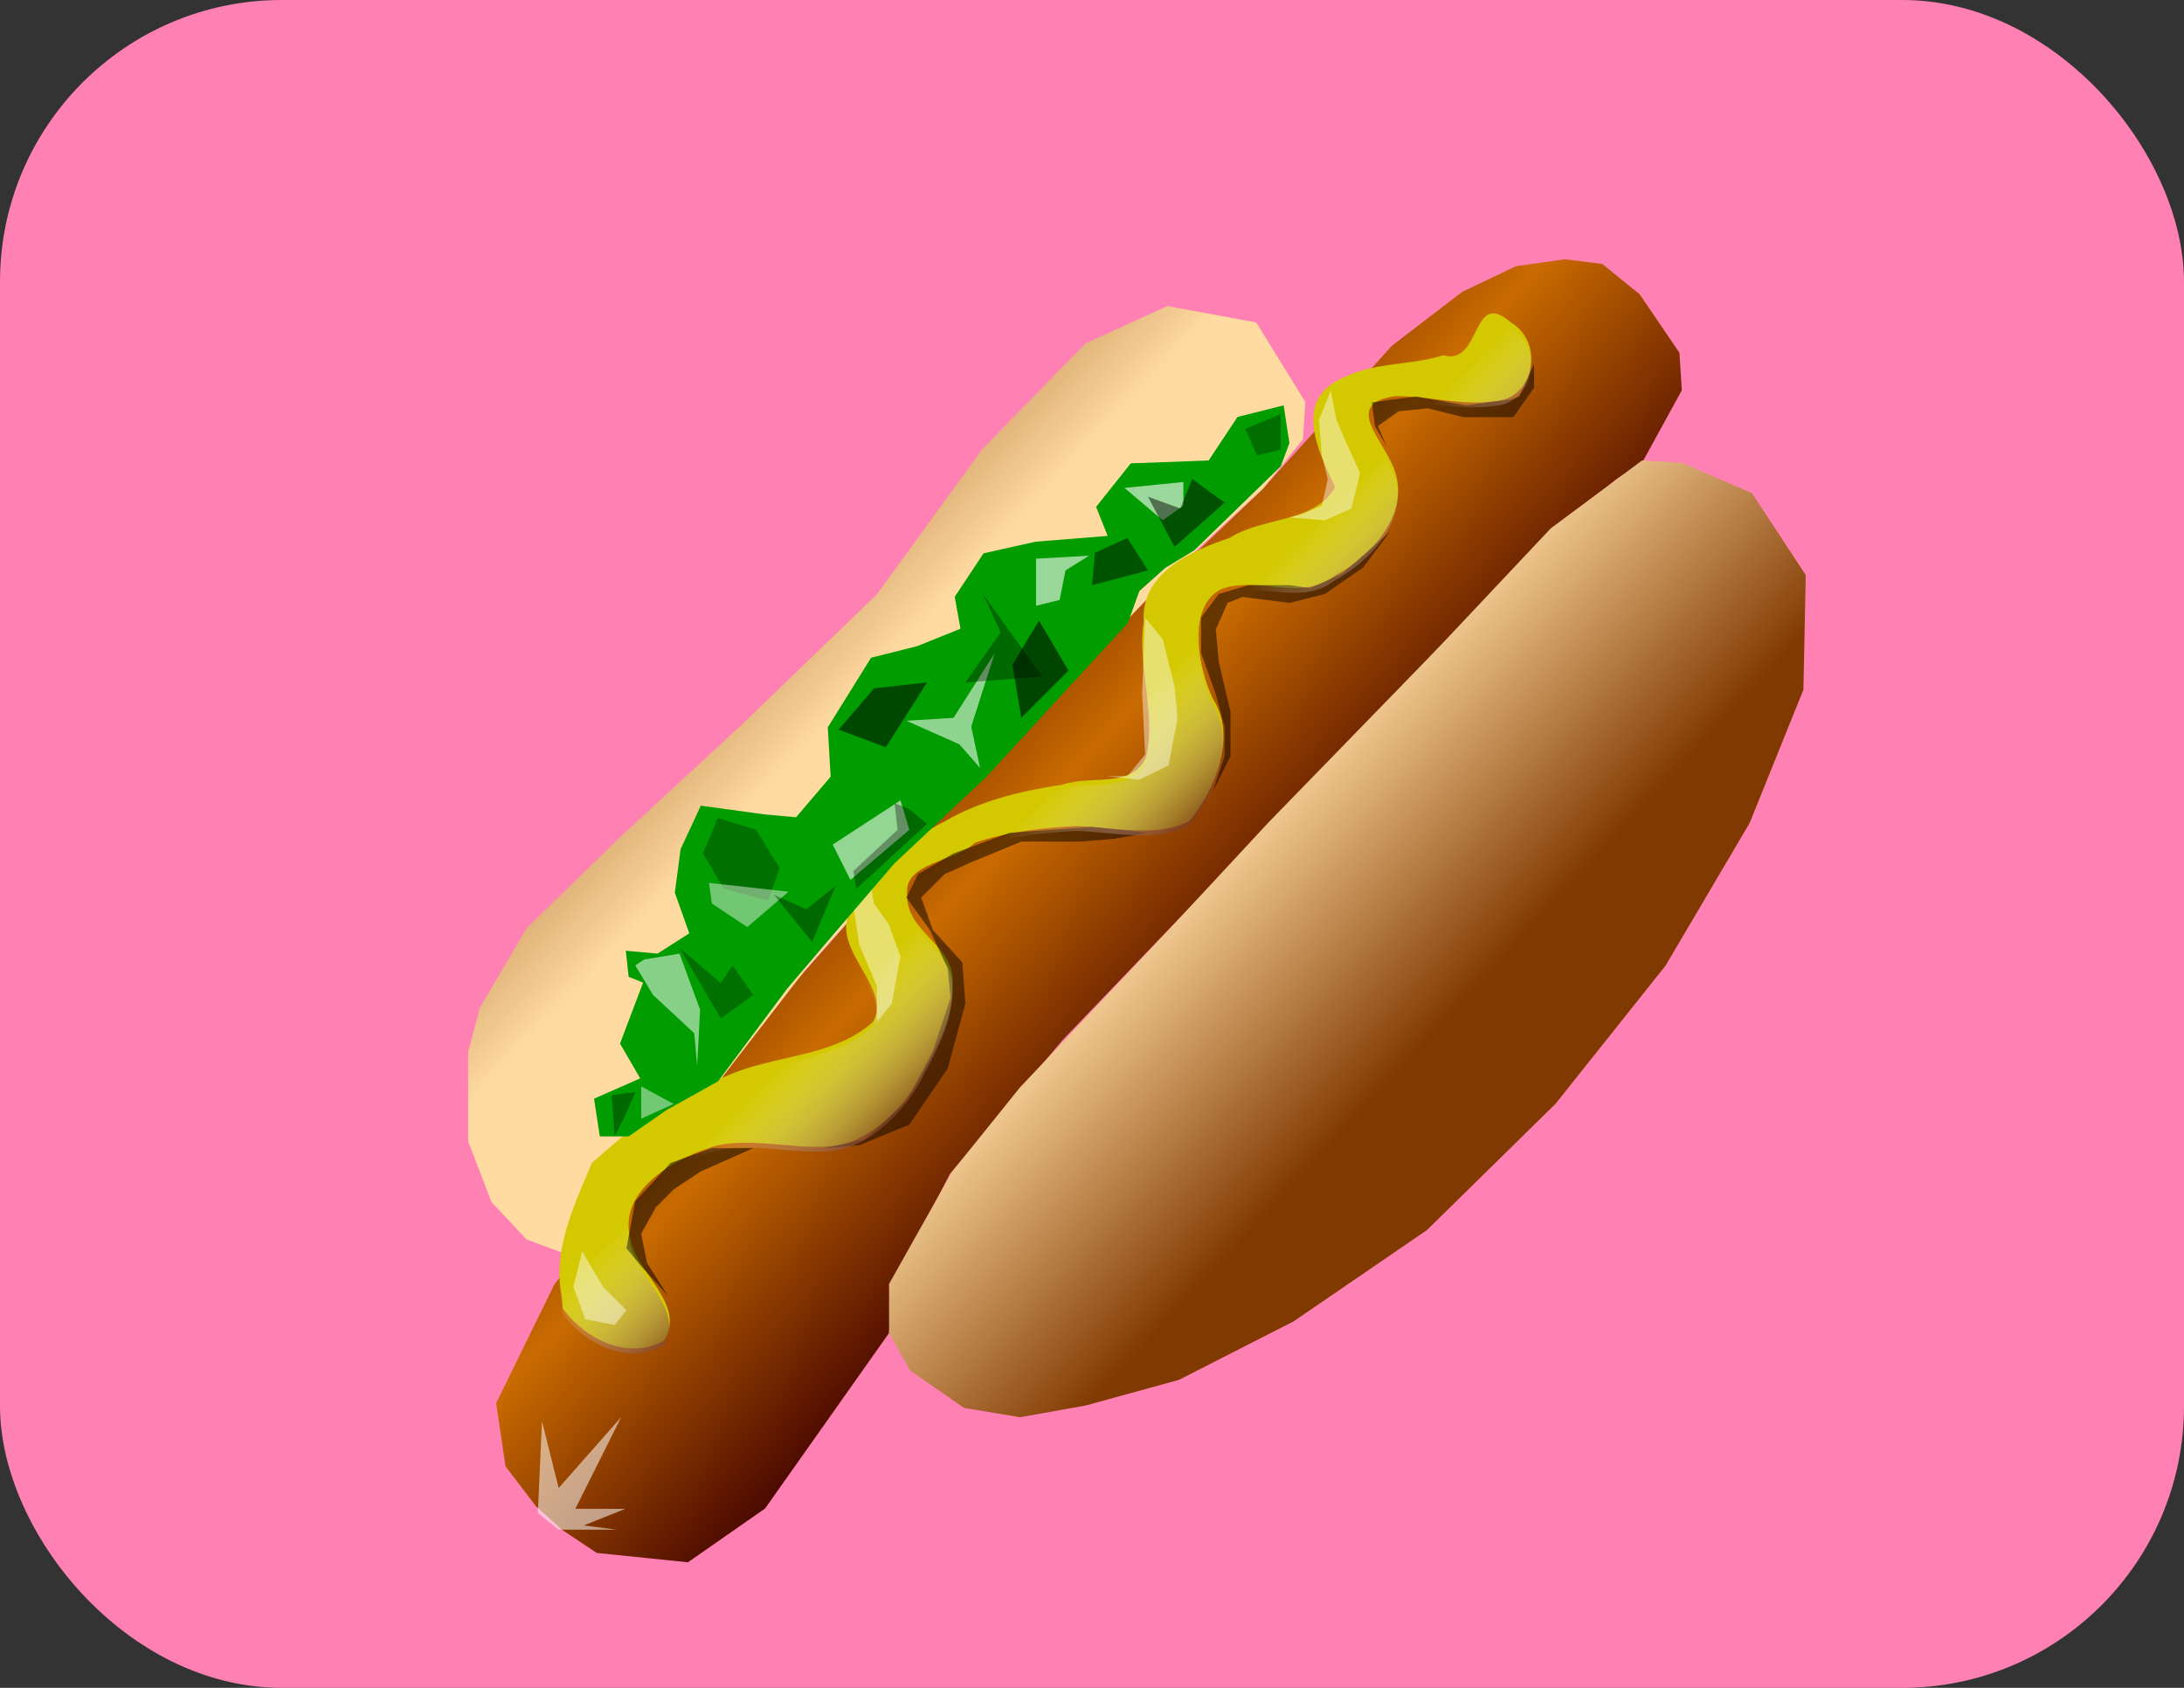 <?xml version="1.0" encoding="UTF-8" standalone="no"?>
<!-- Created with Inkscape (http://www.inkscape.org/) -->

<svg
   id="svg13339"
   sodipodi:docname="pancho.svg"
   inkscape:export-ydpi="72.000000"
   inkscape:export-filename="/home/Krug/Desktop/openClipImg/svg/png/fastfood3.png"
   viewBox="0 0 220 170"
   sodipodi:version="0.32"
   inkscape:export-xdpi="72.000000"
   version="1.1"
   inkscape:version="1.1.1 (3bf5ae0d25, 2021-09-20)"
   width="220"
   height="170"
   xmlns:inkscape="http://www.inkscape.org/namespaces/inkscape"
   xmlns:sodipodi="http://sodipodi.sourceforge.net/DTD/sodipodi-0.dtd"
   xmlns="http://www.w3.org/2000/svg"
   xmlns:svg="http://www.w3.org/2000/svg"
   xmlns:rdf="http://www.w3.org/1999/02/22-rdf-syntax-ns#"
   xmlns:cc="http://creativecommons.org/ns#"
   xmlns:dc="http://purl.org/dc/elements/1.1/">
  <rect x="0" y="0" width="220" height="170" fill="#333333" stroke="none"/>
  <defs
     id="defs13341">
    <linearGradient
       id="linearGradient14650"
       y2="158.06"
       gradientUnits="userSpaceOnUse"
       y1="105.03"
       gradientTransform="matrix(0.979,0,0,1.022,-5.2,-35.549)"
       x2="314.27"
       x1="259.53"
       inkscape:collect="always">
      <stop
         id="stop14647"
         style="stop-color:#ffdba2"
         offset="0" />
      <stop
         id="stop14648"
         style="stop-color:#803900"
         offset="1" />
    </linearGradient>
    <linearGradient
       id="linearGradient14651"
       y2="67.748"
       gradientUnits="userSpaceOnUse"
       y1="130.43"
       gradientTransform="matrix(0.939,0,0,1.065,-5.2,-35.549)"
       x2="53.958"
       x1="112.61"
       inkscape:collect="always">
      <stop
         id="stop14653"
         style="stop-color:#ffdba2"
         offset="0" />
      <stop
         id="stop14654"
         style="stop-color:#803900"
         offset="1" />
    </linearGradient>
    <linearGradient
       id="linearGradient14655"
       y2="134.6"
       spreadMethod="reflect"
       gradientUnits="userSpaceOnUse"
       y1="81.204"
       gradientTransform="matrix(0.954,0,0,1.048,-5.2,-35.549)"
       x2="289.81"
       x1="237.15"
       inkscape:collect="always">
      <stop
         id="stop14657"
         style="stop-color:#c96b00"
         offset="0" />
      <stop
         id="stop14658"
         style="stop-color:#400000"
         offset="1" />
    </linearGradient>
    <linearGradient
       id="linearGradient15293"
       y2="197.67"
       gradientUnits="userSpaceOnUse"
       y1="176.13"
       gradientTransform="matrix(0.969,0,0,1.032,-5.2,-35.549)"
       x2="158.91"
       x1="138.36"
       inkscape:collect="always">
      <stop
         id="stop15295"
         style="stop-color:#ffffff;stop-opacity:0"
         offset="0" />
      <stop
         id="stop15296"
         style="stop-color:#7d4129;stop-opacity:.737"
         offset="1" />
    </linearGradient>
  </defs>
  <sodipodi:namedview
     id="base"
     bordercolor="#666666"
     inkscape:pageshadow="2"
     inkscape:window-y="0"
     pagecolor="#ffffff"
     inkscape:window-maximized="1"
     inkscape:window-width="1883"
     inkscape:zoom="1.4142136"
     inkscape:window-x="0"
     showgrid="false"
     borderopacity="1.0"
     inkscape:current-layer="svg13339"
     inkscape:cx="133.99673"
     inkscape:cy="197.63635"
     inkscape:window-height="1052"
     inkscape:pageopacity="0.0"
     inkscape:pagecheckerboard="0"
     showguides="true"
     inkscape:guide-bbox="true"
     fit-margin-top="0"
     fit-margin-left="0"
     fit-margin-right="0"
     fit-margin-bottom="0">
    <sodipodi:guide
       position="-21.628,85.196"
       orientation="0,-1"
       id="guide1089" />
    <sodipodi:guide
       position="108.857,8.528"
       orientation="1,0"
       id="guide1091" />
  </sodipodi:namedview>
  <rect
     style="fill:#ff80b2;stroke:none;stroke-width:6.908"
     id="rect1112"
     width="220"
     height="170"
     x="0"
     y="0"
     ry="28.386" />
  <g
     id="g943"
     transform="matrix(0.403,0,0,0.403,42.887,31.767)">
    <path
       id="path14022"
       style="fill:url(#linearGradient14655);fill-rule:evenodd"
       inkscape:connector-curvature="0"
       d="m 284.734,-14.031 -12.27,1.754 -13.45,6.431 -17.53,13.448 -32.74,36.25 -50.85,48.529 -66.056,74.84 -59.622,74.84 -14.614,29.81 2.338,15.79 7.599,9.94 6.43,5.85 8.768,5.84 22.797,2.34 19.29,-13.45 30.98,-43.85 1.17,-12.27 14.03,-27.48 28.06,-33.33 94.11,-98.23 30.39,-30.399 14.03,-11.694 6.43,-4.092 9.94,-18.125 -0.59,-9.355 -9.93,-14.615 -9.36,-7.601 -9.35,-1.169 z" />
    <path
       id="path14023"
       style="fill:url(#linearGradient14650);fill-rule:evenodd"
       inkscape:connector-curvature="0"
       d="m 115.804,254.329 5.26,9.36 13.45,9.35 14.02,2.34 16.37,-2.92 23.38,-6.43 28.65,-14.62 33.31,-22.8 32.15,-31.57 27.48,-34.5 21.04,-35.67 13.44,-33.32 0.59,-28.65 -13.45,-20.465 -17.53,-7.6 -9.94,-0.585 -22.8,16.956 -28.64,30.404 -42.08,43.26 -22.8,24.56 -39.17,41.51 -16.95,21.05 -10.52,18.71 -5.26,9.36 z" />
    <path
       id="path14024"
       style="fill:url(#linearGradient14651);fill-rule:evenodd"
       inkscape:connector-curvature="0"
       d="m 219.264,30.989 0.59,-9.355 -12.28,-19.879 -22.21,-4.093 -20.46,9.355 -25.72,26.311 -26.3,36.253 -33.905,32.74 -30.396,28.06 -23.382,22.81 -11.695,19.87 -2.922,11.11 v 22.22 l 5.845,15.2 8.768,9.36 11.106,4.09 24.551,-27.48 33.903,-43.85 36.823,-41.51 54.95,-57.886 22.8,-21.048 9.93,-12.278 z" />
    <path
       id="path14661"
       style="fill:#ffffff;fill-opacity:0.534;fill-rule:evenodd"
       inkscape:connector-curvature="0"
       d="m 28.017,299.309 1.042,-22.92 4.166,16.67 15.624,-17.71 -11.458,22.92 h 12.499 l -10.415,4.16 8.332,1.05 h -14.582 z" />
    <path
       id="path14662"
       style="fill:#d4c800;fill-rule:evenodd"
       inkscape:connector-curvature="0"
       d="m 34.267,248.259 c 5.639,7.61 16.322,13.01 25.292,7.97 5.72,-9.19 -7.353,-17.07 -8.532,-26.03 -2.739,-11.82 11.823,-19.92 21.675,-22.72 9.285,-2 18.824,0.92 28.238,0.21 9.4,-0.61 17.74,-8.85 22.49,-16.78 3.8,-7.43 8.65,-15.44 8.28,-23.98 0.55,-9.75 -11.65,-12.59 -11.36,-22.13 -0.95,-8.13 11.94,-8.16 16.93,-13 7.99,-2.76 16.81,-3.69 25.29,-4.17 9.24,0.24 19.86,3 28.26,-1.21 6.39,-7.8 12.02,-21.06 5.95,-30.54 -3.67,-7.6 -6.57,-22.9 1.86,-27.37 9.17,-3.66 20.15,3.26 28.62,-3.46 8.62,-4.566 18.24,-14.678 15.24,-25.195 -1.94,-7.917 -14.23,-17.715 -0.07,-19.683 8.22,-0.088 16.78,2.558 24.83,1.233 9.94,-0.516 12.35,-14.742 4.03,-19.599 -10.08,-8.885 -7.25,10.892 -16.98,8.16 -7.87,2.529 -16.75,1.716 -24.18,5.258 -13.76,5.297 -7.19,18.528 -2.82,27.702 -5,8.967 -18.11,7.379 -26.37,12.685 -9.61,3.202 -22.29,8.831 -21.48,20.949 -1.72,11.25 3.31,23.06 0.55,33.89 -3.5,7.89 -13.83,4.35 -20.78,6.82 -10.26,1.54 -20.41,3.91 -29.45,9.16 -9.5,4.55 -16.19,13.26 -22.86,21.13 -7.35,9.95 9.97,20.11 4.9,28.98 -10.11,9.09 -24.822,8.14 -36.771,13.62 -12.898,4.11 -23.514,12.8 -33.491,21.63 -4.445,10.61 -9.985,21.82 -7.528,33.63 0.039,0.47 0.197,2.36 0.237,2.84 z" />
    <path
       id="path14666"
       style="fill:#000000;fill-opacity:0.522;fill-rule:evenodd"
       inkscape:connector-curvature="0"
       d="m 60.48,244.969 -6.629,-7.37 -3.682,-4.42 2.209,-11.79 8.838,-9.57 10.312,-3.69 h 10.311 l -13.258,5.9 -6.628,4.42 -4.419,4.42 -3.683,6.63 1.473,7.36 z" />
    <path
       id="path14667"
       style="fill:#000000;fill-opacity:0.491;fill-rule:evenodd"
       inkscape:connector-curvature="0"
       d="m 99.52,208.129 8.83,-0.73 12.52,-5.16 9.58,-14 4.42,-16.2 -0.74,-10.32 -7.36,-8.1 -2.95,-8.11 5.89,-5.89 6.63,-2.95 12.52,-5.15 h 14.73 l 8.84,-0.74 8.1,-1.47 -13.99,-1.48 -20.62,1.48 -14,5.15 -8.84,5.16 -2.94,5.89 5.89,8.11 4.42,9.57 0.74,7.37 -4.42,13.26 -6.63,12.53 -10.31,9.57 z" />
    <path
       id="path14668"
       style="fill:#000000;fill-opacity:0.491;fill-rule:evenodd"
       inkscape:connector-curvature="0"
       d="m 196.744,118.989 2.94,-8.84 v -7.36 l -2.21,-8.11 -3.68,-10.31 v -8.84 l 4.42,-5.89 7.36,-2.22 h 10.31 l 5.16,0.74 8.1,-3.68 11.79,-10.316 -6.63,8.841 -9.58,6.635 -8.84,2.21 -11.78,-1.48 -3.68,1.48 -2.95,6.63 0.74,8.1 2.94,12.52 v 11.05 z" />
    <path
       id="path14669"
       style="fill:#000000;fill-opacity:0.491;fill-rule:evenodd"
       inkscape:connector-curvature="0"
       d="m 240.194,32.801 -2.21,-5.156 5.16,-3.684 7.36,-0.737 8.84,2.211 h 12.52 l 5.16,-7.367 v -5.894 l -3.69,8.104 -2.21,0.736 -11.04,1.474 -12.52,-2.21 -5.9,0.736 -5.15,0.737 0.73,5.894 z" />
    <path
       id="path15292"
       style="fill:url(#linearGradient15293);fill-rule:evenodd"
       inkscape:connector-curvature="0"
       d="m 34.142,249.459 c 5.639,7.62 16.322,13.01 25.293,7.97 5.72,-9.19 -7.354,-17.07 -8.533,-26.03 -2.739,-11.82 11.823,-19.92 21.676,-22.72 9.285,-2 18.823,0.92 28.242,0.21 9.39,-0.61 17.74,-8.85 22.48,-16.78 3.81,-7.42 8.65,-15.44 8.29,-23.97 0.55,-9.76 -11.65,-12.6 -11.37,-22.14 -0.94,-8.13 11.95,-8.16 16.94,-13 7.98,-2.76 16.8,-3.69 25.28,-4.17 9.24,0.24 19.86,3 28.27,-1.21 6.39,-7.8 12.01,-21.06 5.94,-30.54 -3.66,-7.59 -6.56,-22.9 1.86,-27.36 9.17,-3.67 20.15,3.26 28.63,-3.46 8.62,-4.575 18.23,-14.687 15.23,-25.204 -1.94,-7.917 -14.22,-17.715 -0.06,-19.683 8.21,-0.088 16.77,2.558 24.82,1.233 9.94,-0.516 12.35,-14.742 4.04,-19.599 -10.09,-8.885 -7.25,10.892 -16.99,8.16 -7.86,2.529 -16.75,1.716 -24.17,5.258 -13.76,5.297 -7.19,18.528 -2.83,27.702 -4.99,8.967 -18.11,7.379 -26.36,12.685 -9.61,3.202 -22.3,8.828 -21.49,20.948 -1.71,11.25 3.32,23.06 0.55,33.89 -3.5,7.89 -13.83,4.35 -20.77,6.82 -10.26,1.54 -20.42,3.91 -29.45,9.16 -9.5,4.55 -16.19,13.27 -22.86,21.13 -7.35,9.95 9.96,20.11 4.89,28.98 -10.1,9.09 -24.816,8.14 -36.766,13.62 -12.898,4.11 -23.514,12.8 -33.491,21.63 -4.445,10.61 -9.985,21.82 -7.528,33.63 0.04,0.47 0.197,2.37 0.237,2.84 z" />
    <path
       id="path15297"
       style="fill:#ffffff;fill-opacity:0.447;fill-rule:evenodd"
       inkscape:connector-curvature="0"
       d="m 39.121,233.919 -2.21,8.84 2.946,8.1 7.366,1.47 2.946,-3.68 -5.893,-5.89 z" />
    <path
       id="path15300"
       style="fill:#ffffff;fill-opacity:0.431;fill-rule:evenodd"
       inkscape:connector-curvature="0"
       d="m 111.304,142.569 -4.42,5.15 1.47,9.58 4.42,10.32 v 8.84 l -2.94,3.68 6.63,-8.1 2.2,-11.79 -2.94,-8.11 -3.68,-5.15 z" />
    <path
       id="path15301"
       style="fill:#ffffff;fill-opacity:0.431;fill-rule:evenodd"
       inkscape:connector-curvature="0"
       d="m 179.804,75.531 -0.74,18.91 0.74,15.3 -4.42,5.41 h -5.16 l 8.1,0.9 7.37,-3.6 2.21,-11.71 -0.74,-8.1 -2.95,-11.71 z" />
    <path
       id="path15302"
       style="fill:#ffffff;fill-opacity:0.431;fill-rule:evenodd"
       inkscape:connector-curvature="0"
       d="m 223.254,26.171 0.74,8.841 1.47,5.893 -1.47,6.63 -5.16,2.21 -2.95,0.737 8.84,0.737 6.63,-2.947 2.21,-8.84 -3.68,-8.104 -2.21,-5.157 -1.47,-7.367 z" />
    <path
       id="path15304"
       style="fill:#009c00;fill-rule:evenodd"
       inkscape:connector-curvature="0"
       d="m 54.328,166.759 -5.77,15.23 5.049,8.7 -11.54,5.07 1.442,9.43 h 7.213 l 9.376,-6.53 12.982,-7.25 17.31,-23.2 12.98,-15.22 13.71,-15.95 23.08,-21.75 35.34,-38.43 2.88,-7.97 6.49,-5.803 7.21,-4.35 21.64,-21.025 2.16,-5.8 -1.44,-9.425 -11.54,2.9 -7.21,10.875 -19.47,0.725 -8.66,10.875 2.89,7.25 -18.03,1.45 -12.99,2.9 -7.21,10.878 1.44,7.97 -10.81,4.35 -11.54,2.9 -10.82,17.4 0.72,12.33 -8.657,10.15 -7.933,-0.73 -15.867,-2.17 -5.049,10.87 -1.442,10.88 3.606,10.15 -7.934,5.07 -7.934,-0.72 0.722,6.52 z" />
    <path
       id="path15926"
       style="fill:#ffffff;fill-opacity:0.45;fill-rule:evenodd"
       inkscape:connector-curvature="0"
       d="m 53.851,192.659 v 8.11 l 8.102,-3.69 z" />
    <path
       id="path15927"
       style="fill:#ffffff;fill-opacity:0.531;fill-rule:evenodd"
       inkscape:connector-curvature="0"
       d="m 56.797,169.829 10.311,9.57 0.737,8.11 0.736,-14 -5.155,-14 -8.838,1.47 -2.21,1.48 z" />
    <path
       id="path15928"
       style="fill:#000000;fill-opacity:0.278;fill-rule:evenodd"
       inkscape:connector-curvature="0"
       d="m 74.474,143.299 11.047,2.95 2.946,-8.1 -5.892,-9.58 -9.574,-2.95 -3.683,8.84 z" />
    <path
       id="path15929"
       style="fill:#ffffff;fill-opacity:0.447;fill-rule:evenodd"
       inkscape:connector-curvature="0"
       d="m 90.677,144.039 -10.311,8.84 -8.838,-5.89 -0.737,-5.16 z" />
    <path
       id="path15930"
       style="fill:#ffffff;fill-opacity:0.575;fill-rule:evenodd"
       inkscape:connector-curvature="0"
       d="m 106.14,141.089 -4.42,-8.84 16.94,-11.05 2.21,7.37 z" />
    <path
       id="path15931"
       style="fill:#000000;fill-opacity:0.537;fill-rule:evenodd"
       inkscape:connector-curvature="0"
       d="m 112.044,93.209 -8.84,10.31 11.78,4.42 10.31,-16.2 z" />
    <path
       id="path15932"
       style="fill:#000000;fill-opacity:0.553;fill-rule:evenodd"
       inkscape:connector-curvature="0"
       d="m 146.654,87.319 2.21,13.26 11.79,-11.79 -7.37,-12.52 z" />
    <path
       id="path15933"
       style="fill:#000000;fill-opacity:0.463;fill-rule:evenodd"
       inkscape:connector-curvature="0"
       d="m 167.274,59.322 -0.73,8.099 13.99,-3.679 -5.15,-8.103 z" />
    <path
       id="path15934"
       style="fill:#ffffff;fill-opacity:0.609;fill-rule:evenodd"
       inkscape:connector-curvature="0"
       d="m 174.644,43.115 9.57,8.104 5.16,-3.684 v -5.893 z" />
    <path
       id="path15935"
       style="fill:#000000;fill-opacity:0.291;fill-rule:evenodd"
       inkscape:connector-curvature="0"
       d="m 204.844,28.381 2.94,6.631 5.9,-1.474 v -8.84 z" />
    <path
       id="path15936"
       style="fill:#000000;fill-opacity:0.278;fill-rule:evenodd"
       inkscape:connector-curvature="0"
       d="m 63.426,158.039 10.311,17.68 8.102,-5.89 -5.156,-7.37 -2.946,4.42 z" />
    <path
       id="path16558"
       style="fill:#000000;fill-opacity:0.331;fill-rule:evenodd"
       inkscape:connector-curvature="0"
       d="m 52.378,194.139 -2.209,5.15 -2.946,5.9 -0.737,-10.32 z" />
    <path
       id="path17180"
       style="fill:#000000;fill-opacity:0.331;fill-rule:evenodd"
       inkscape:connector-curvature="0"
       d="m 86.994,144.779 9.576,11.78 5.89,-13.99 -7.36,5.89 z" />
    <path
       id="path17181"
       style="fill:#ffffff;fill-opacity:0.562;fill-rule:evenodd"
       inkscape:connector-curvature="0"
       d="m 120.144,101.309 13.25,5.9 5.16,5.89 -2.21,-10.31 5.89,-18.42 -10.31,16.21 z" />
    <path
       id="path17182"
       style="fill:#000000;fill-opacity:0.331;fill-rule:evenodd"
       inkscape:connector-curvature="0"
       d="m 117.194,121.939 0.74,6.63 -11.05,10.31 0.74,4.42 17.67,-16.2 -4.42,-3.69 z" />
    <path
       id="path17183"
       style="fill:#000000;fill-opacity:0.331;fill-rule:evenodd"
       inkscape:connector-curvature="0"
       d="m 134.874,91.739 19.15,-1.48 -14.73,-20.62 4.42,9.57 z" />
    <path
       id="path17184"
       style="fill:#ffffff;fill-opacity:0.594;fill-rule:evenodd"
       inkscape:connector-curvature="0"
       d="m 165.804,60.059 -13.26,0.737 v 11.785 l 5.9,-1.47 1.47,-7.369 z" />
    <path
       id="path17186"
       style="fill:#000000;fill-opacity:0.484;fill-rule:evenodd"
       inkscape:connector-curvature="0"
       d="m 180.534,45.325 6.63,12.524 12.52,-11.05 -8.1,-5.894 -2.95,7.367 z" />
  </g>
</svg>
